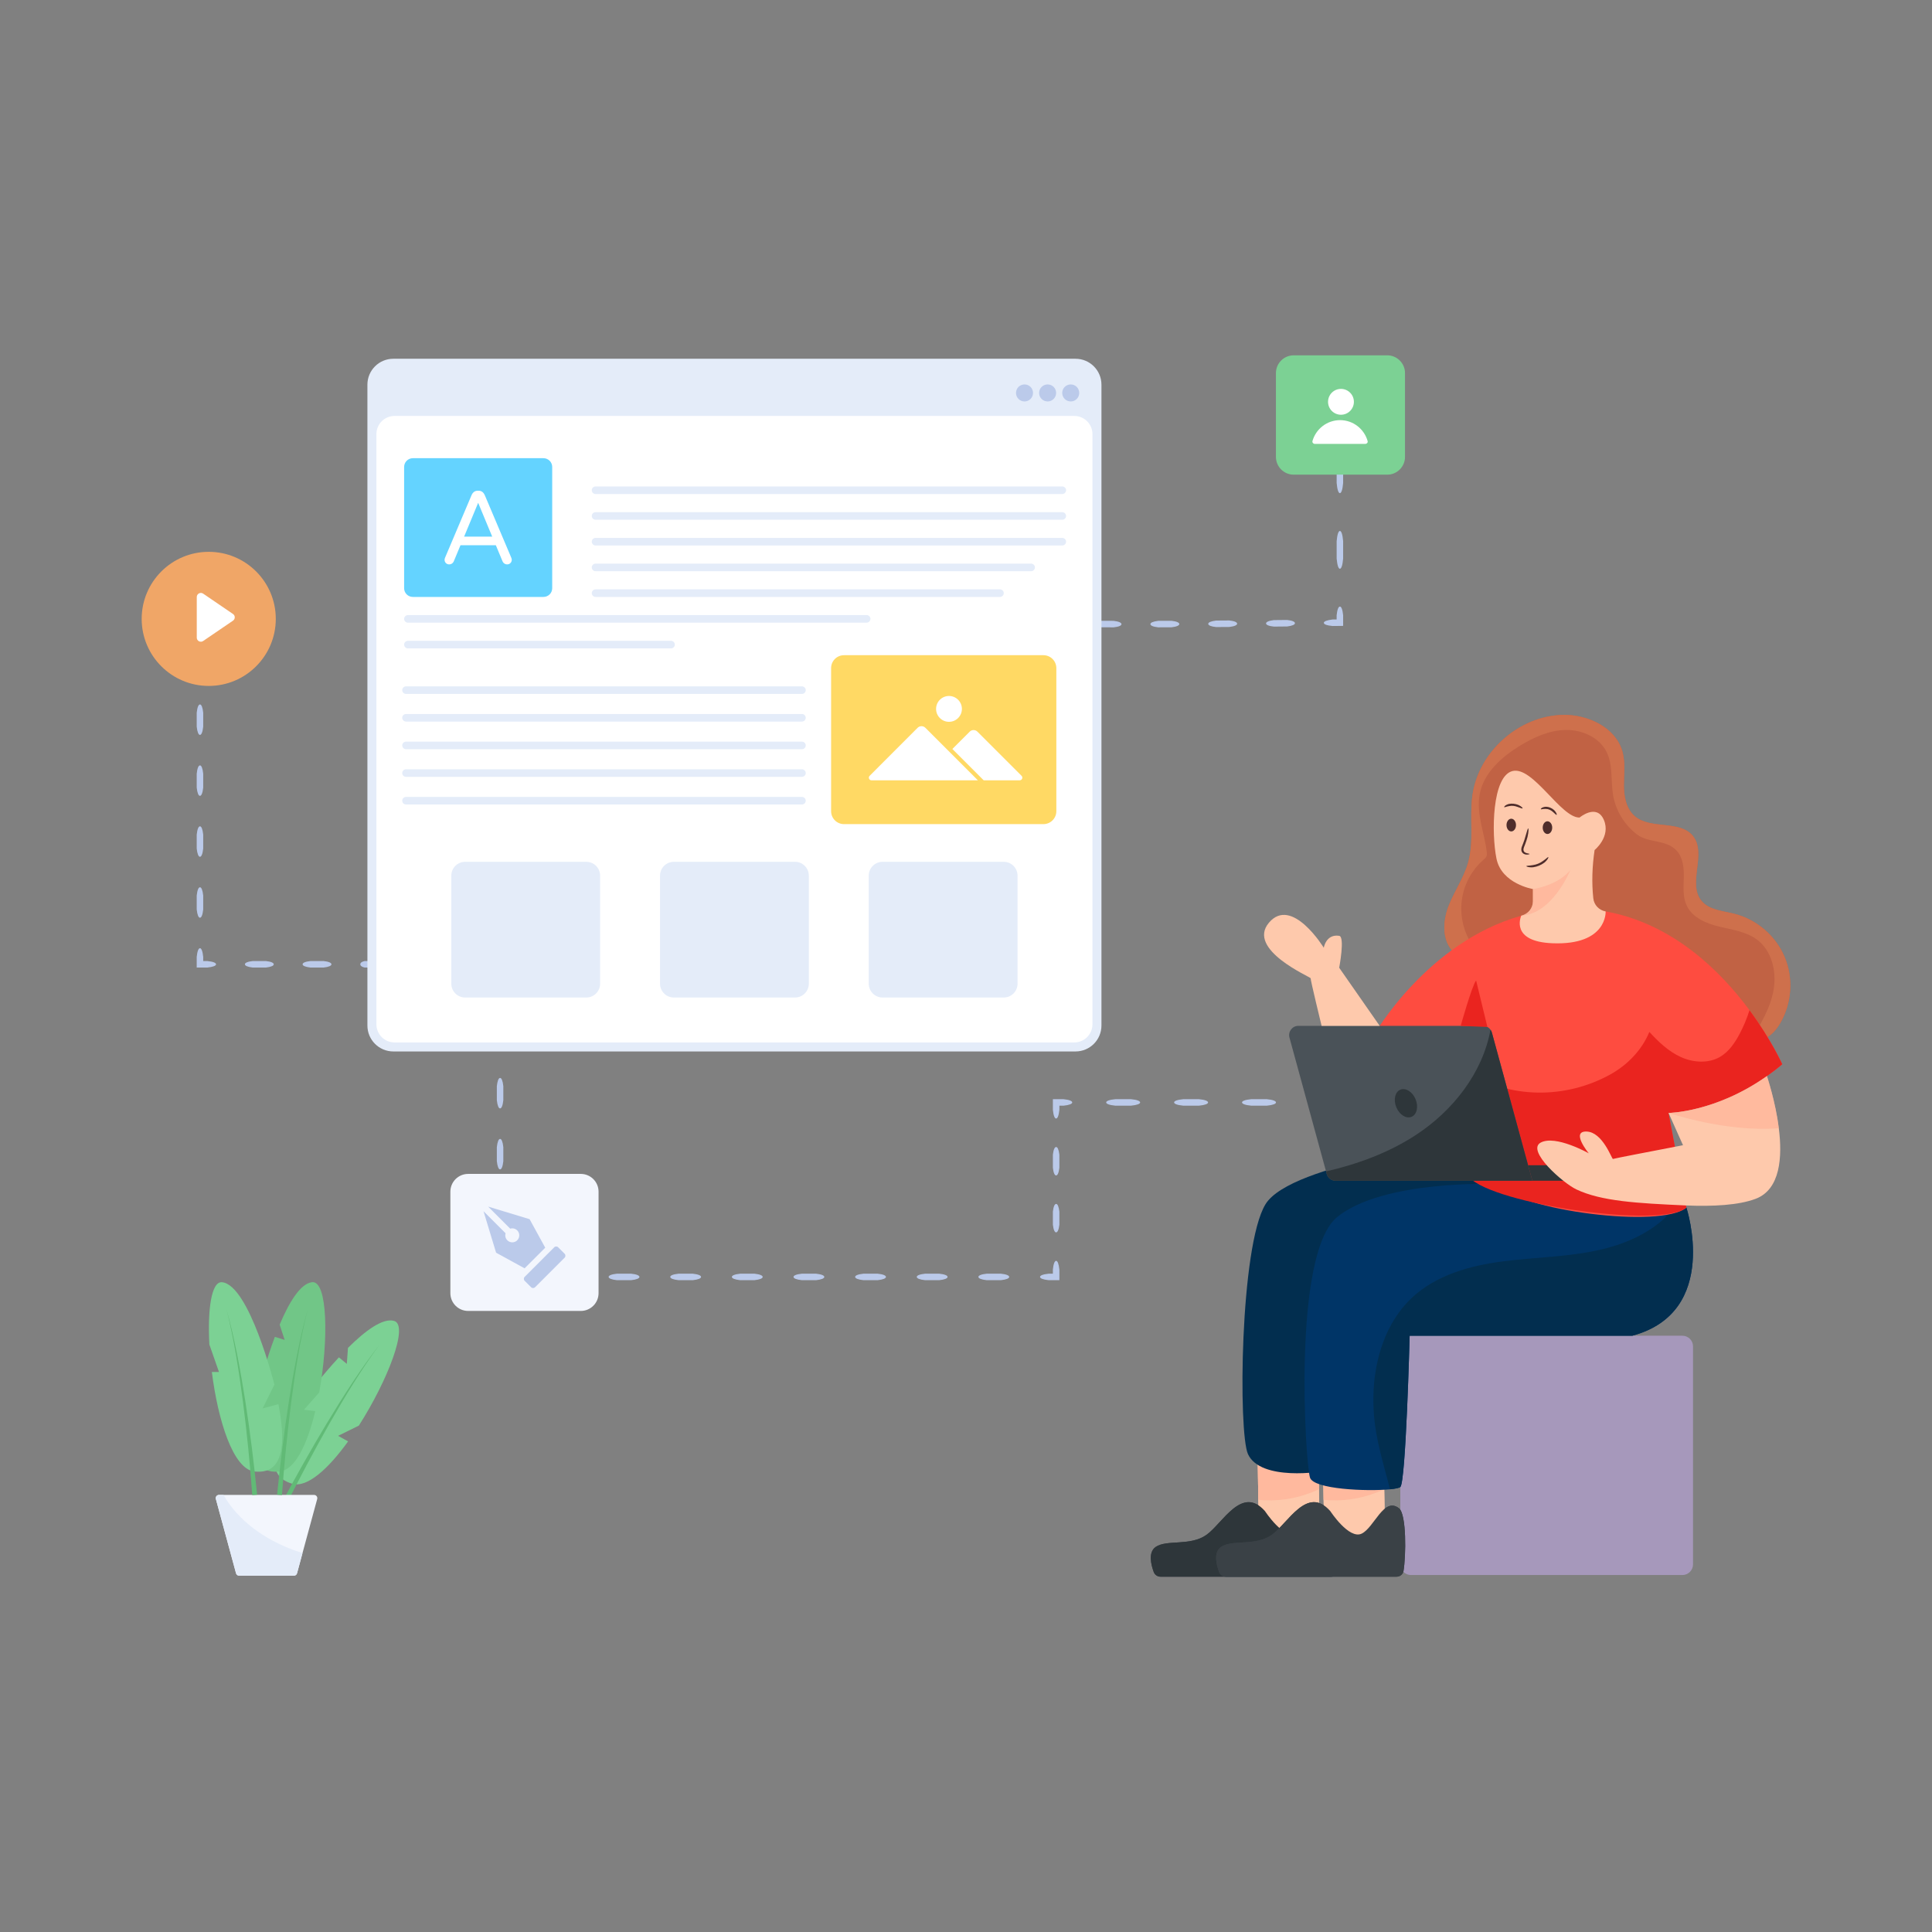 <svg xmlns="http://www.w3.org/2000/svg" id="Layer_1" x="0" y="0" enable-background="new 0 0 300 300" version="1.1" viewBox="0 0 300 300"><rect x="0" y="0" width="300" height="300" fill="#808080" stroke="none"/><g id="Website_Blog"><path fill="#bbcaea" d="M55.948 149.73c0-.215.224-.41.676-.499h1.149c.452.089.675.284.675.504 0 .221-.224.41-.675.505h-1.149C56.171 150.145 55.948 149.956 55.948 149.73zM46.988 149.73c0-.215.401-.41 1.211-.499h2.059c.809.089 1.21.284 1.21.504 0 .221-.401.41-1.21.505h-2.059C47.389 150.145 46.988 149.956 46.988 149.73zM38.028 149.73c0-.215.401-.41 1.211-.499h2.059c.809.089 1.21.284 1.21.504 0 .221-.401.41-1.21.505h-2.059C38.429 150.145 38.028 149.956 38.028 149.73zM31.054 147.235c.215 0 .41.447.499 1.352v.644h.645c.903.089 1.351.284 1.351.504 0 .221-.447.41-1.351.505h-1.654v-1.653C30.638 147.682 30.828 147.235 31.054 147.235zM31.054 137.773c.215 0 .41.423.499 1.279v2.175c-.089.855-.284 1.278-.504 1.278s-.41-.423-.504-1.278v-2.175C30.638 138.196 30.828 137.773 31.054 137.773zM31.054 128.31c.215 0 .41.423.499 1.279v2.175c-.089.855-.284 1.278-.504 1.278s-.41-.423-.504-1.278v-2.175C30.638 128.734 30.828 128.31 31.054 128.31zM31.054 118.848c.215 0 .41.423.499 1.279v2.175c-.089.855-.284 1.278-.504 1.278s-.41-.423-.504-1.278v-2.175C30.638 119.271 30.828 118.848 31.054 118.848zM31.054 109.385c.215 0 .41.423.499 1.279v2.175c-.089.855-.284 1.278-.504 1.278s-.41-.423-.504-1.278v-2.175C30.638 109.809 30.828 109.385 31.054 109.385zM31.054 99.923c.215 0 .41.423.499 1.279v2.175c-.089.855-.284 1.278-.504 1.278s-.41-.423-.504-1.278v-2.175C30.638 100.346 30.828 99.923 31.054 99.923zM31.054 92.692c.215 0 .41.223.499.676v1.149c-.089.452-.284.675-.504.675s-.41-.224-.504-.675v-1.149C30.638 92.915 30.828 92.692 31.054 92.692z"></path><g><path fill="#bbcaea" d="M203.408 171.18c0-.215.224-.41.676-.499h1.149c.452.089.675.284.675.504s-.224.41-.675.504h-1.149C203.631 171.596 203.408 171.406 203.408 171.18zM192.861 171.18c0-.215.472-.41 1.425-.499h2.424c.953.089 1.424.284 1.424.504s-.472.41-1.424.504h-2.424C193.333 171.596 192.861 171.406 192.861 171.18zM182.315 171.18c0-.215.472-.41 1.425-.499h2.424c.953.089 1.424.284 1.424.504s-.472.41-1.424.504h-2.424C182.786 171.596 182.315 171.406 182.315 171.18zM171.768 171.18c0-.215.472-.41 1.425-.499h2.424c.953.089 1.424.284 1.424.504s-.472.41-1.424.504h-2.424C172.24 171.596 171.768 171.406 171.768 171.18zM163.99 173.686c-.215 0-.41-.447-.499-1.351v-1.653h1.654c.903.089 1.351.284 1.351.504s-.447.41-1.351.504h-.645v.644C164.405 173.238 164.216 173.686 163.99 173.686zM163.99 182.524c-.215 0-.41-.395-.499-1.194v-2.031c.089-.798.284-1.194.504-1.194s.41.395.504 1.194v2.031C164.405 182.129 164.216 182.524 163.99 182.524zM163.99 191.363c-.215 0-.41-.395-.499-1.195v-2.031c.089-.798.284-1.194.504-1.194s.41.395.504 1.194v2.031C164.405 190.968 164.216 191.363 163.99 191.363zM161.495 198.277c0-.215.447-.41 1.351-.499h.644v-.645c.089-.903.284-1.351.504-1.351s.41.447.504 1.351v1.654h-1.653C161.942 198.692 161.495 198.503 161.495 198.277zM151.925 198.277c0-.215.428-.41 1.293-.499h2.199c.865.089 1.292.284 1.292.504 0 .221-.428.41-1.292.505h-2.199C152.353 198.692 151.925 198.503 151.925 198.277zM142.355 198.277c0-.215.428-.41 1.293-.499h2.199c.865.089 1.292.284 1.292.504 0 .221-.428.41-1.292.505h-2.199C142.783 198.692 142.355 198.503 142.355 198.277zM132.786 198.277c0-.215.428-.41 1.293-.499h2.199c.865.089 1.292.284 1.292.504 0 .221-.428.41-1.292.505h-2.199C133.214 198.692 132.786 198.503 132.786 198.277zM123.216 198.277c0-.215.428-.41 1.293-.499h2.199c.865.089 1.292.284 1.292.504 0 .221-.428.41-1.292.505h-2.199C123.644 198.692 123.216 198.503 123.216 198.277zM113.646 198.277c0-.215.428-.41 1.293-.499h2.199c.864.089 1.292.284 1.292.504 0 .221-.428.41-1.292.505h-2.199C114.074 198.692 113.646 198.503 113.646 198.277zM104.076 198.277c0-.215.428-.41 1.293-.499h2.199c.865.089 1.292.284 1.292.504 0 .221-.428.41-1.292.505h-2.199C104.504 198.692 104.076 198.503 104.076 198.277zM94.507 198.277c0-.215.428-.41 1.293-.499h2.199c.865.089 1.292.284 1.292.504 0 .221-.428.41-1.292.505h-2.199C94.934 198.692 94.507 198.503 94.507 198.277zM84.937 198.277c0-.215.428-.41 1.293-.499h2.199c.865.089 1.292.284 1.292.504 0 .221-.428.41-1.292.505H86.23C85.365 198.692 84.937 198.503 84.937 198.277zM77.657 195.782c.215 0 .41.447.499 1.352v.644H78.801c.903.089 1.351.284 1.351.504 0 .221-.447.41-1.351.505h-1.654v-1.653C77.242 196.23 77.431 195.782 77.657 195.782zM77.657 186.315c.215 0 .41.423.499 1.28v2.176c-.089.855-.284 1.279-.504 1.279s-.41-.423-.504-1.279v-2.176C77.242 186.738 77.431 186.315 77.657 186.315zM77.657 176.848c.215 0 .41.423.499 1.279v2.176c-.089.855-.284 1.279-.504 1.279s-.41-.423-.504-1.279v-2.176C77.242 177.271 77.431 176.848 77.657 176.848zM77.657 167.38c.215 0 .41.423.499 1.28v2.176c-.089.855-.284 1.279-.504 1.279s-.41-.424-.504-1.279v-2.176C77.242 167.804 77.431 167.38 77.657 167.38zM77.657 157.913c.215 0 .41.423.499 1.28v2.176c-.089.855-.284 1.279-.504 1.279s-.41-.423-.504-1.279v-2.176C77.242 158.336 77.431 157.913 77.657 157.913zM77.657 150.679c.215 0 .41.224.499.676v1.149c-.089.452-.284.675-.504.675s-.41-.224-.504-.675v-1.149C77.242 150.903 77.431 150.679 77.657 150.679z"></path></g><g><path fill="#bbcaea" d="M165.167 96.832c-.005.215-.236.397-.707.46l-1.178-.067c-.452-.116-.645-.321-.608-.538.038-.217.29-.392.739-.462l1.113.061C164.957 96.404 165.172 96.606 165.167 96.832zM174.144 96.92c-0.0.215-.402.408-1.215.494l-2.065-.009c-.811-.093-1.212-.289-1.21-.51.002-.221.405-.408 1.216-.499l2.062.009C173.743 96.503 174.145 96.694 174.144 96.92zM183.123 96.903c.001.215-.4.411-1.212.503l-2.063.007c-.811-.086-1.214-.28-1.214-.5-.001-.221.4-.411 1.211-.509l2.063-.007C182.72 96.489 183.122 96.677 183.123 96.903zM192.102 96.847c.002.215-.399.413-1.21.508l-2.063.014c-.811-.084-1.214-.275-1.216-.496-.002-.22.399-.413 1.209-.513l2.063-.015C191.698 96.435 192.1 96.621 192.102 96.847zM201.079 96.768c.002.215-.398.414-1.208.51l-2.063.02c-.812-.082-1.215-.272-1.217-.493-.002-.22.398-.414 1.207-.516l2.063-.02C200.674 96.356 201.077 96.542 201.079 96.768zM208.063 94.187c.215 0 .41.447.499 1.35v1.649l-1.644.019c-.904-.079-1.353-.268-1.355-.489-.002-.221.442-.415 1.343-.52l.647-.008v-.651C207.648 94.634 207.837 94.187 208.063 94.187zM208.063 82.446c.215 0 .41.525.499 1.587v2.698c-.089 1.061-.284 1.586-.504 1.586s-.41-.525-.504-1.586v-2.698C207.648 82.972 207.837 82.446 208.063 82.446zM208.063 70.706c.215 0 .41.525.499 1.587v2.698c-.089 1.061-.284 1.586-.504 1.586s-.41-.525-.504-1.586v-2.698C207.648 71.231 207.837 70.706 208.063 70.706zM208.063 62.336c.215 0 .41.224.499.676v1.149c-.089.452-.284.675-.504.675s-.41-.224-.504-.675v-1.149C207.648 62.559 207.837 62.336 208.063 62.336z"></path></g><g><path fill="#fec9ac" d="M204.853,237.359l-5.887,4.039l-3.423-1.506
 c0,0-0.086-2.824-0.154-7.017c-0.034-3.166-0.086-5.99-0.086-6.161
 c0-0.428,8.797,0.086,9.208,0.223c0.171,0.051,0.257,1.985,0.291,4.313
 C204.887,234.706,204.853,237.051,204.853,237.359z"></path><path fill="#ffab90" d="M204.801,231.249c-2.636,1.249-5.562,1.848-8.472,1.711
 c-0.308-0.017-0.633-0.034-0.941-0.086c-0.034-3.166-0.086-5.99-0.086-6.161
 c0-0.428,8.797,0.086,9.208,0.223
 C204.682,226.987,204.767,228.921,204.801,231.249z" opacity=".5"></path><path fill="#3a4146" d="M207.796,243.923c-0.079,0.532-0.543,0.905-1.086,0.905h-26.512
 c-0.464,0-0.871-0.283-1.041-0.713c-0.396-1.074-0.927-3.065,0.305-3.913
 c1.719-1.176,5.361-0.09,7.872-1.866
 c2.5-1.765,5.497-7.771,9.094-3.687c0,0,2.896,4.434,4.864,3.495
 c1.968-0.939,3.438-5.791,5.802-3.936
 C208.283,235.146,208.181,241.638,207.796,243.923z"></path><path fill="#fec9ac" d="M204.853,237.359l-5.887,4.039l-3.423-1.506
 c0,0-0.086-2.824-0.154-7.017c-0.034-3.166-0.086-5.99-0.086-6.161
 c0-0.428,8.797,0.086,9.208,0.223c0.171,0.051,0.257,1.985,0.291,4.313
 C204.887,234.706,204.853,237.051,204.853,237.359z"></path><path fill="#ffab90" d="M204.801,231.249c-2.636,1.249-5.562,1.848-8.472,1.711
 c-0.308-0.017-0.633-0.034-0.941-0.086c-0.034-3.166-0.086-5.99-0.086-6.161
 c0-0.428,8.797,0.086,9.208,0.223
 C204.682,226.987,204.767,228.921,204.801,231.249z" opacity=".5"></path><path fill="#2e363a" d="M207.796,243.923c-0.079,0.532-0.543,0.905-1.086,0.905h-26.512
 c-0.464,0-0.871-0.283-1.041-0.713c-0.396-1.074-0.927-3.065,0.305-3.913
 c1.719-1.176,5.361-0.09,7.872-1.866
 c2.5-1.765,5.497-7.771,9.094-3.687c0,0,2.896,4.434,4.864,3.495
 c1.968-0.939,3.438-5.791,5.802-3.936
 C208.283,235.146,208.181,241.638,207.796,243.923z"></path><path fill="#c16244" d="M276.453,158.839c-0.542,0.929-1.25,1.803-2.201,2.311
c-0.708,0.376-1.57,0.509-2.333,0.288c-0.265-0.066-0.509-0.188-0.741-0.343
c-0.863,1.537-2.543,1.902-4.291,1.637
c-1.736-0.254-3.284-1.283-4.545-2.51c-1.272-1.217-2.333-2.643-3.561-3.915
c-4.081-4.235-10.019-6.624-15.902-6.392
c-3.063,0.111-6.06,0.896-9.123,0.995
c-2.013,0.066-3.926-0.365-5.607-1.272c-0.885-0.464-1.714-1.073-2.455-1.813
c-1.791-1.747-1.681-4.711-0.796-7.055c0.896-2.344,2.4-4.434,3.074-6.845
c0.951-3.384,0.177-7.011,0.675-10.494
c0.962-6.724,7.232-12.275,14.022-12.419
c3.915-0.089,8.25,1.957,9.278,5.739c0.453,1.681,0.21,3.461,0.21,5.208
c0.011,1.736,0.365,3.638,1.692,4.777c2.477,2.134,7.055,0.531,9.068,3.119
c2.123,2.731-0.907,7.309,1.272,9.997c1.183,1.471,3.318,1.581,5.142,2.046
c3.439,0.863,6.414,3.417,7.785,6.69
C278.499,151.861,278.245,155.764,276.453,158.839z"></path><path fill="#ce704c" d="M276.453,158.839c-0.542,0.929-1.25,1.803-2.201,2.311
c-0.708,0.376-1.57,0.509-2.333,0.288c0-0.011-0.011-0.011-0.011-0.022
c1.526-2.422,3.03-4.954,3.505-7.774c0.475-2.831-0.299-6.038-2.588-7.741
c-1.67-1.239-3.826-1.526-5.839-2.013c-2.013-0.475-4.158-1.371-5.065-3.24
c-0.63-1.327-0.509-2.875-0.464-4.335c0.033-1.471-0.089-3.074-1.062-4.169
c-1.626-1.836-4.401-1.194-6.193-2.565c-1.935-1.471-3.306-3.683-3.716-6.082
c-0.387-2.234,0-4.656-0.995-6.69c-1.117-2.3-3.815-3.505-6.37-3.461
c-2.554,0.044-4.965,1.139-7.144,2.477c-2.842,1.747-5.585,4.191-6.204,7.476
c-0.575,3.019,0.719,5.972,1.084,8.935c0.099,0.818-0.077,0.874-0.664,1.416
c-0.498,0.442-0.94,0.94-1.327,1.482
c-0.796,1.073-1.371,2.3-1.681,3.594
c-0.553,2.278-0.276,4.755,0.774,6.867c0.431,0.863,1.006,1.747,0.874,2.698
c-0.066,0.509-0.332,0.962-0.686,1.349c-0.885-0.464-1.714-1.073-2.455-1.813
c-1.791-1.747-1.681-4.711-0.796-7.055c0.896-2.344,2.4-4.434,3.074-6.845
c0.951-3.384,0.177-7.011,0.675-10.494
c0.962-6.724,7.232-12.275,14.022-12.419
c3.915-0.089,8.25,1.957,9.278,5.739c0.453,1.681,0.21,3.461,0.21,5.208
c0.011,1.736,0.365,3.638,1.692,4.777c2.477,2.134,7.055,0.531,9.068,3.119
c2.123,2.731-0.907,7.309,1.272,9.997c1.183,1.471,3.318,1.581,5.142,2.046
c3.439,0.863,6.414,3.417,7.785,6.69
C278.499,151.861,278.245,155.764,276.453,158.839z"></path><path fill="#022e4f" d="M227.806,177.37c0,0-27.343,3.148-31.301,9.624
s-4.249,35.539-2.711,38.822c1.974,4.214,11.53,2.763,12.16,2.493
c0.63-0.27,12.361-34.479,12.361-34.479l9.491-4.867
c0,0,12.232-12.043,11.963-12.223C239.498,176.56,227.806,177.37,227.806,177.37z
"></path><g><path fill="#a698bb" d="M262.892,209.058v33.866c0,0.907-0.741,1.648-1.659,1.648h-42.133
c-0.918,0-1.659-0.741-1.659-1.648V209.058c0-0.907,0.741-1.648,1.659-1.648
h42.133C262.151,207.41,262.892,208.152,262.892,209.058z"></path></g><g><path fill="#fec9ac" d="M214.995,237.359l-5.887,4.039l-3.423-1.506
 c0,0-0.086-2.824-0.154-7.017c-0.034-3.166-0.086-5.99-0.086-6.161
 c0-0.428,8.797,0.086,9.208,0.223c0.171,0.051,0.257,1.985,0.291,4.313
 C215.029,234.706,214.995,237.051,214.995,237.359z"></path><path fill="#ffab90" d="M214.943,231.249c-2.636,1.249-5.562,1.848-8.472,1.711
 c-0.308-0.017-0.633-0.034-0.941-0.086c-0.034-3.166-0.086-5.99-0.086-6.161
 c0-0.428,8.797,0.086,9.208,0.223
 C214.824,226.987,214.909,228.921,214.943,231.249z" opacity=".5"></path><path fill="#3a4146" d="M217.938,243.923c-0.079,0.532-0.543,0.905-1.086,0.905H190.34
 c-0.464,0-0.871-0.283-1.041-0.713c-0.396-1.074-0.927-3.065,0.305-3.913
 c1.719-1.176,5.361-0.09,7.872-1.866
 c2.5-1.765,5.497-7.771,9.094-3.687c0,0,2.896,4.434,4.864,3.495
 c1.968-0.939,3.438-5.791,5.802-3.936
 C218.424,235.146,218.323,241.638,217.938,243.923z"></path><path fill="#fec9ac" d="M214.995,237.359l-5.887,4.039l-3.423-1.506
 c0,0-0.086-2.824-0.154-7.017c-0.034-3.166-0.086-5.99-0.086-6.161
 c0-0.428,8.797,0.086,9.208,0.223c0.171,0.051,0.257,1.985,0.291,4.313
 C215.029,234.706,214.995,237.051,214.995,237.359z"></path><path fill="#ffab90" d="M214.943,231.249c-2.636,1.249-5.562,1.848-8.472,1.711
 c-0.308-0.017-0.633-0.034-0.941-0.086c-0.034-3.166-0.086-5.99-0.086-6.161
 c0-0.428,8.797,0.086,9.208,0.223
 C214.824,226.987,214.909,228.921,214.943,231.249z" opacity=".5"></path><path fill="#3a4146" d="M217.938,243.923c-0.079,0.532-0.543,0.905-1.086,0.905H190.34
 c-0.464,0-0.871-0.283-1.041-0.713c-0.396-1.074-0.927-3.065,0.305-3.913
 c1.719-1.176,5.361-0.09,7.872-1.866
 c2.5-1.765,5.497-7.771,9.094-3.687c0,0,2.896,4.434,4.864,3.495
 c1.968-0.939,3.438-5.791,5.802-3.936
 C218.424,235.146,218.323,241.638,217.938,243.923z"></path><path fill="#003567" d="M253.459,207.41h-34.569c0,0-0.586,22.697-1.449,23.493
c-0.166,0.144-0.752,0.265-1.603,0.354c-3.583,0.354-11.833,0-12.419-1.803
c-0.73-2.245-2.787-34.806,4.235-40.49
c7.177-5.806,24.627-5.109,24.627-5.109l27.668,3.428l1.913,0.232
C261.863,187.516,267.215,203.728,253.459,207.41z"></path><path fill="#022e4f" d="M253.459,207.41h-34.569c0,0-0.586,22.697-1.449,23.493
c-0.166,0.144-0.752,0.265-1.603,0.354
c-1.349-5.308-2.676-9.029-2.577-14.503
c0.111-5.629,1.913-11.468,6.038-15.294
c3.749-3.472,8.935-4.921,13.989-5.585
c5.065-0.663,10.218-0.675,15.183-1.814c3.561-0.818,7.099-2.289,9.842-4.744
c0.586-0.531,1.095-1.305,1.637-2.035l1.913,0.232
C261.863,187.516,267.215,203.728,253.459,207.41z"></path><path fill="#fe4c40" d="M259.087,172.82l2.776,14.697
c-3.926,3.306-25.899,0.465-29.581-3.66l-8.128-9.93l-10.815-13.204
c0,0,8.172-14.387,22.88-18.534c2.831-0.807,5.894-1.227,9.19-1.095
c1.349,0.055,2.654,0.199,3.915,0.431
c10.439,1.88,17.87,9.289,22.338,15.338
c3.395,4.589,5.087,8.393,5.087,8.393
C267.879,172.742,259.087,172.82,259.087,172.82z"></path><path fill="#ea241f" d="M274.37,167.091c-7.995,5.662-15.283,5.728-15.283,5.728
l0.995,5.253l1.714,9.112l0.066,0.332
c-3.926,3.306-30.006-0.557-33.688-4.682l-4.021-8.909
c0.94-2.577,2.167-5.087,3.494-7.442c3.351,2.002,7.221,3.107,11.125,3.174
c3.893,0.066,7.807-0.907,11.224-2.787
c2.698-1.482,4.943-3.793,6.115-6.635c1.416,1.548,2.975,3.03,4.888,3.904
c1.913,0.863,4.246,1.028,6.06-0.011c1.404-0.807,2.344-2.212,3.096-3.638
c0.608-1.161,1.117-2.377,1.504-3.627c3.395,4.589,5.087,8.393,5.087,8.393
C275.952,165.93,275.155,166.539,274.37,167.091z"></path><path fill="#4a5258" d="M237.944,183.347h-30.554c-0.652,0-1.216-0.431-1.382-1.062
l-0.099-0.387l-5.684-20.79c-0.243-0.918,0.442-1.814,1.382-1.814h28.674
c0.475,0,0.907,0.232,1.161,0.597c0.1,0.133,0.177,0.288,0.221,0.465
l5.618,20.58L237.944,183.347z"></path><path fill="#2e363a" d="M237.944,183.347h-30.554c-0.652,0-1.216-0.431-1.382-1.062
l-0.099-0.387c4.954-1.15,9.765-2.908,14-5.695
c5.728-3.76,10.318-9.621,11.534-16.311
c0.1,0.133,0.177,0.288,0.221,0.465l5.618,20.58L237.944,183.347z"></path><ellipse cx="218.315" cy="171.312" fill="#2e363a" rx="1.62" ry="2.28" transform="rotate(-22.331 218.315 171.313)"></ellipse><path fill="#ea241f" d="M226.815,159.295c0,0,1.751-6.259,2.396-7.042l1.751,7.215
L226.815,159.295z"></path><path fill="#fec9ac" d="M249.323,141.525c0,0,0.299,5.275-8.25,4.943
c-6.58-0.254-4.921-4.114-4.855-4.28c0.044-0.011,0.077-0.022,0.122-0.033
c0.995-0.276,1.692-1.172,1.692-2.201v-1.902c0,0-4.866-0.796-5.662-4.733
c-0.796-3.926-0.697-12.795,2.488-13.591
c3.196-0.796,7.498,7.276,10.417,7.221c0,0,2.654-2.234,3.771,0.365
c1.117,2.61-1.438,4.678-1.438,4.678c-0.376,2.543-0.464,5.054-0.199,7.509
c0.111,1.017,0.885,1.836,1.902,2.024H249.323z"></path><path fill="#ffab90" d="M243.838,135.111c-0.166,0.398-2.853,6.779-7.619,7.077
c0.044-0.011,0.077-0.022,0.122-0.033c0.995-0.276,1.692-1.172,1.692-2.201
v-1.902C238.032,138.052,241.792,137.566,243.838,135.111z" opacity=".5"></path><path fill="#4f2d2b" d="M237.016 134.496c.012-.083.36-.043 1.016-.162.559-.081 1.099-.303 1.553-.638.55-.377.769-.649.838-.598.051.031-.07.398-.639.869-.499.368-1.089.61-1.703.699C237.345 134.731 237.001 134.555 237.016 134.496zM237.502 132.608c0.0.033-.104.08-.337.096-.116.004-.271.001-.452-.072-.171-.067-.397-.23-.466-.516-.083-.486.164-.836.274-1.174.133-.345.247-.697.344-1.054.252-.835.355-1.262.434-1.25.067.009.091.461-.11 1.339-.1.367-.218.73-.355 1.086-.132.357-.322.702-.26.979.062.322.418.424.606.462C237.387 132.545 237.502 132.568 237.502 132.608z"></path><g><ellipse cx="240.289" cy="128.515" fill="#4f2d2b" rx=".738" ry=".986"></ellipse></g><g><ellipse cx="234.667" cy="128.116" fill="#4f2d2b" rx=".738" ry=".986"></ellipse></g><g><path fill="#4f2d2b" d="M236.425,125.521c-0.043,0.067-0.291-0.06-0.787-0.226
 c-0.412-0.159-0.859-0.217-1.282-0.128
 c-0.502,0.08-0.732,0.232-0.782,0.164
 c-0.044-0.042,0.131-0.329,0.714-0.493c0.495-0.104,1.012-0.033,1.469,0.144
 C236.286,125.228,236.463,125.467,236.425,125.521z"></path></g><g><path fill="#4f2d2b" d="M241.71,126.533c-0.069,0.042-0.226-0.174-0.603-0.483
 c-0.306-0.276-0.697-0.446-1.099-0.44
 c-0.473-0.019-0.706,0.111-0.749,0.037c-0.042-0.042,0.154-0.323,0.746-0.373
 c0.494-0.008,0.973,0.205,1.325,0.525
 C241.725,126.21,241.767,126.504,241.71,126.533z"></path></g><g><path fill="#fec9ac" d="M214.238,159.295l-6.289-9.025c0,0,0.924-4.814,0-4.957
c-2.041-0.317-2.393,1.852-2.393,1.852s-4.956-8.092-8.513-3.893
c-3.558,4.199,6.532,8.457,6.474,8.632c-0.058,0.175,1.702,7.392,1.702,7.392
H214.238z"></path></g></g><g><path fill="#2e363a" d="M256.135,182.142c0,0.663-0.542,1.205-1.205,1.205h-16.986
l-0.663-2.411h17.649C255.593,180.937,256.135,181.478,256.135,182.142z"></path></g><g><path fill="#fec9ac" d="M272.638,186.142c-2.632,1.006-6.657,1.217-10.837,1.04
c-7.619-0.343-13.137-0.652-17.019-2.488c-2.068-0.973-7.84-6.038-5.54-7.276
c2.311-1.239,7.464,1.67,7.464,1.67s-2.864-3.461-0.343-3.384
c2.499,0.077,3.904,4.257,4.092,4.257c0.133-0.066,6.801-1.349,9.632-1.891
c0.763-0.155,1.25-0.243,1.25-0.243l-2.245-5.009
c0,0,7.288-0.066,15.283-5.728c0,0.1,1.316,3.882,1.836,8.095
C276.785,179.673,276.453,184.682,272.638,186.142z"></path></g><g opacity=".5"><path fill="#ffab90" d="M276.21,175.183c-8.172,0.685-17.118-2.367-17.118-2.367
s7.288-0.066,15.283-5.728C274.374,167.188,275.69,170.97,276.21,175.183z"></path></g></g><g><path fill="#e4ecf9" d="M167.007,55.707H61.076c-2.223,0-4.025,1.802-4.025,4.025v99.512
c0,2.223,1.802,4.025,4.025,4.025h105.932c2.223,0,4.025-1.802,4.025-4.025
V59.732C171.032,57.509,169.23,55.707,167.007,55.707z"></path><path fill="#fff" d="M166.812,64.587H61.271c-1.559,0-2.823,1.264-2.823,2.823v91.638
c0,1.559,1.264,2.823,2.823,2.823h105.542c1.559,0,2.823-1.264,2.823-2.823
V67.41C169.635,65.851,168.371,64.587,166.812,64.587z"></path><path fill="#bbcaea" d="M167.583 61.01c0 .737-.588 1.326-1.316 1.326-.737 0-1.326-.588-1.326-1.326 0-.728.588-1.316 1.326-1.316C166.995 59.694 167.583 60.282 167.583 61.01zM163.995 61.01c0 .737-.588 1.326-1.316 1.326-.737 0-1.326-.588-1.326-1.326 0-.728.588-1.316 1.326-1.316C163.407 59.694 163.995 60.282 163.995 61.01zM160.407 61.01c0 .737-.588 1.326-1.316 1.326-.737 0-1.326-.588-1.326-1.326 0-.728.588-1.316 1.326-1.316C159.819 59.694 160.407 60.282 160.407 61.01z"></path><g><path fill="#64d3ff" d="M85.747,72.51v18.827c0,0.753-0.608,1.355-1.362,1.355H64.114
c-0.753,0-1.362-0.601-1.362-1.355V72.51c0-0.753,0.608-1.362,1.362-1.362
h20.271C85.138,71.149,85.747,71.757,85.747,72.51z"></path><path fill="#fff" d="M69.234,87.428c-0.135-0.14-0.202-0.312-0.202-0.517
 c0-0.086,0.027-0.194,0.081-0.323l4.119-9.723
 c0.086-0.194,0.207-0.353,0.363-0.477c0.156-0.123,0.347-0.186,0.574-0.186
 h0.161c0.226,0,0.417,0.062,0.574,0.186
 c0.156,0.124,0.277,0.283,0.363,0.477l4.119,9.723
 c0.054,0.129,0.081,0.237,0.081,0.323c0,0.205-0.067,0.377-0.202,0.517
 c-0.135,0.14-0.31,0.21-0.525,0.21c-0.151,0-0.288-0.04-0.412-0.121
 c-0.124-0.081-0.218-0.191-0.283-0.331l-1.05-2.52h-5.492l-1.05,2.52
 c-0.065,0.14-0.159,0.25-0.282,0.331
 c-0.124,0.081-0.261,0.121-0.412,0.121
 C69.544,87.638,69.368,87.568,69.234,87.428z M72.069,83.326h4.361l-2.181-5.249
 L72.069,83.326z"></path><path fill="#e4ecf9" d="M165.54 76.12c0 .327-.265.592-.592.592H92.481c-.327 0-.592-.265-.592-.592 0-.319.265-.584.592-.584h72.467C165.275 75.537 165.54 75.801 165.54 76.12zM165.54 80.115c0 .327-.265.592-.592.592H92.481c-.327 0-.592-.265-.592-.592 0-.319.265-.584.592-.584h72.467C165.275 79.531 165.54 79.796 165.54 80.115zM165.54 84.11c0 .327-.265.592-.592.592H92.481c-.327 0-.592-.265-.592-.592 0-.319.265-.584.592-.584h72.467C165.275 83.526 165.54 83.791 165.54 84.11zM160.703 88.105c0 .327-.265.592-.592.592H92.481c-.327 0-.592-.265-.592-.592 0-.319.265-.584.592-.584h67.63C160.438 87.521 160.703 87.786 160.703 88.105zM155.866 92.1c0 .327-.265.592-.592.592H92.481c-.327 0-.592-.265-.592-.592 0-.319.265-.584.592-.584h62.793C155.601 91.516 155.866 91.781 155.866 92.1zM135.162 96.095c0 .327-.265.592-.592.592H63.344c-.327 0-.592-.265-.592-.592 0-.319.265-.584.592-.584h71.227C134.898 95.511 135.162 95.776 135.162 96.095zM104.785 100.09c0 .327-.265.592-.592.592H63.344c-.327 0-.592-.265-.592-.592 0-.319.265-.584.592-.584h40.85C104.521 99.506 104.785 99.771 104.785 100.09z"></path></g><g><path fill="#ffd964" d="M164.027,103.744v22.221c0,1.105-0.899,2.005-2.005,2.005
 h-30.963c-1.11,0-2.005-0.899-2.005-2.005v-22.221
 c0-1.11,0.895-2.005,2.005-2.005h30.963
 C163.128,101.74,164.027,102.635,164.027,103.744z"></path><path fill="#fff" d="M158.341 121.165h-5.594l-4.863-4.863 2.69-2.69c.332-.332.866-.332 1.198 0l6.859 6.859C158.887 120.728 158.702 121.165 158.341 121.165zM151.847 121.167h-16.523c-.363 0-.545-.439-.289-.696l7.455-7.463c.333-.33.867-.33 1.2 0L151.847 121.167zM149.364 110.079c0 1.105-.899 2.005-2.005 2.005-1.108 0-2.005-.899-2.005-2.005 0-1.108.896-2.008 2.005-2.008C148.464 108.071 149.364 108.97 149.364 110.079z"></path><path fill="#e4ecf9" d="M125.115 107.161c0 .327-.265.592-.592.592H63.048c-.327 0-.592-.265-.592-.592 0-.319.265-.584.592-.584h61.475C124.85 106.577 125.115 106.842 125.115 107.161zM125.115 111.453c0 .327-.265.592-.592.592H63.048c-.327 0-.592-.265-.592-.592 0-.319.265-.584.592-.584h61.475C124.85 110.869 125.115 111.134 125.115 111.453z"></path><g><path fill="#e4ecf9" d="M125.115,115.745c0,0.327-0.265,0.592-0.592,0.592H63.048
c-0.327,0-0.592-0.265-0.592-0.592c0-0.319,0.265-0.584,0.592-0.584h61.475
C124.85,115.162,125.115,115.426,125.115,115.745z"></path></g><g><path fill="#e4ecf9" d="M125.115,120.037c0,0.327-0.265,0.592-0.592,0.592H63.048
c-0.327,0-0.592-0.265-0.592-0.592c0-0.319,0.265-0.584,0.592-0.584h61.475
C124.85,119.454,125.115,119.718,125.115,120.037z"></path></g><g><path fill="#e4ecf9" d="M125.115,124.33c0,0.327-0.265,0.592-0.592,0.592H63.048
c-0.327,0-0.592-0.265-0.592-0.592c0-0.319,0.265-0.584,0.592-0.584h61.475
C124.85,123.746,125.115,124.01,125.115,124.33z"></path></g></g><g><path fill="#e4ecf9" d="M91.033 154.895H72.23c-1.189 0-2.153-.964-2.153-2.153v-16.768c0-1.189.964-2.153 2.153-2.153h18.803c1.189 0 2.153.964 2.153 2.153v16.768C93.186 153.931 92.222 154.895 91.033 154.895zM123.443 154.895h-18.803c-1.189 0-2.153-.964-2.153-2.153v-16.768c0-1.189.964-2.153 2.153-2.153h18.803c1.189 0 2.153.964 2.153 2.153v16.768C125.596 153.931 124.632 154.895 123.443 154.895zM155.853 154.895h-18.803c-1.189 0-2.153-.964-2.153-2.153v-16.768c0-1.189.964-2.153 2.153-2.153h18.803c1.189 0 2.153.964 2.153 2.153v16.768C158.006 153.931 157.042 154.895 155.853 154.895z"></path></g></g><g><path fill="#7cd194" d="M215.406,73.707H200.889c-1.526,0-2.763-1.237-2.763-2.763v-13.008
c0-1.526,1.237-2.763,2.763-2.763h14.517c1.526,0,2.763,1.237,2.763,2.763
v13.008C218.169,72.47,216.932,73.707,215.406,73.707z"></path><circle cx="208.225" cy="62.394" r="2.007" fill="#fff"></circle><path fill="#fff" d="M204.149,68.924h7.865c0.228,0,0.42-0.216,0.348-0.444
c-0.528-1.861-2.233-3.242-4.275-3.242s-3.758,1.381-4.287,3.242
C203.741,68.708,203.921,68.924,204.149,68.924z"></path></g><g><path fill="#f3f6fd" d="M90.182,203.563H72.696c-1.526,0-2.763-1.237-2.763-2.763v-15.754
c0-1.526,1.237-2.763,2.763-2.763h17.486c1.526,0,2.763,1.237,2.763,2.763
v15.754C92.945,202.326,91.708,203.563,90.182,203.563z"></path></g><g><path fill="#bbcaea" d="M86.674 193.682l.996.996c.171.171.171.448-0.0.619l-4.582 4.582c-.173.173-.451.173-.621.002l-.996-.996c-.171-.171-.171-.449.002-.621l4.582-4.582C86.225 193.511 86.503 193.511 86.674 193.682zM82.236 189.314l2.428 4.427-3.204 3.204-4.427-2.428-1.953-6.438.002-.002 3.425 3.425c-.115.372-.026.794.269 1.09.424.424 1.11.426 1.537 0.0.422-.422.424-1.112 0-1.537-.296-.296-.718-.384-1.09-.269l-3.425-3.425L82.236 189.314z"></path></g><g><circle cx="32.412" cy="96.099" r="10.412" fill="#f0a667"></circle></g><g><path fill="#fff" d="M36.173,96.381l-4.631,3.155c-0.42,0.284-0.988-0.013-0.988-0.521
v-6.31c0-0.508,0.569-0.812,0.988-0.528l4.637,3.162
C36.546,95.589,36.546,96.13,36.173,96.381z"></path></g><g><path fill="#7cd194" d="M55.722,221.369l-3.22,1.585l1.55,0.865
c-3.037,4.219-6.347,7.269-8.684,6.572
c-2.046-0.611-5.127-2.441,0.549-11.075l1.24-0.449l0.492-2.128
c0,0,2.224-3.006,4.976-5.97l1.227,1.015l0.181-2.484
c2.594-2.582,5.394-4.71,7.172-4.187
C63.516,205.799,60.193,214.375,55.722,221.369z"></path><path fill="#71c687" d="M49.57,216.218l-2.377,2.689l1.762,0.211
c-1.208,5.056-3.112,9.135-5.539,9.376
c-2.125,0.211-5.67-0.312-3.696-10.454l0.977-0.886l-0.353-2.155
c0,0,0.917-3.626,2.337-7.412l1.521,0.473l-0.776-2.367
c1.42-3.374,3.203-6.405,5.046-6.597
C50.869,198.855,51.05,208.051,49.57,216.218z"></path><path fill="#61ba76" d="M43.642,233.58c2.282-4.303,4.675-8.536,7.184-12.703
c2.521-4.156,5.146-8.262,8.126-12.104
c-2.879,3.917-5.391,8.081-7.8,12.295
c-2.396,4.222-4.677,8.513-6.836,12.853L43.642,233.58z"></path><path fill="#f3f6fd" d="M49.258,232.755l-2.286,8.409l-0.846,3.132
c-0.06,0.222-0.252,0.373-0.483,0.373h-8.52
c-0.222,0-0.413-0.151-0.473-0.373l-3.132-11.542
c-0.081-0.312,0.151-0.625,0.483-0.625h14.775
C49.096,232.131,49.338,232.443,49.258,232.755z"></path><path fill="#e4ecf9" d="M46.971,241.165l-0.846,3.132
c-0.06,0.222-0.252,0.373-0.483,0.373h-8.52
c-0.222,0-0.413-0.151-0.473-0.373l-3.132-11.542
c-0.081-0.312,0.151-0.625,0.483-0.625h0.705
c2.316,4.069,6.476,6.939,10.917,8.571
C46.065,240.863,46.518,241.014,46.971,241.165z"></path><g><path fill="#7cd194" d="M39.539,228.497c-3.36-0.331-5.705-8.023-6.642-15.454h1.106
l-1.493-4.269c-0.289-5.445,0.31-9.84,1.972-9.671
c4.24,0.423,8.128,15.898,8.128,15.898l-1.831,3.698l2.451-0.662
C45.216,228.187,41.666,228.701,39.539,228.497z"></path><path fill="#61ba76" d="M39.173,232.161c-0.35-4.835-0.831-9.671-1.445-14.486
c-0.629-4.812-1.373-9.619-2.549-14.335
c1.298,4.685,2.168,9.48,2.923,14.282
c0.74,4.808,1.346,9.632,1.824,14.479L39.173,232.161z"></path></g><g><path fill="#61ba76" d="M43.029,232.101c0.478-4.847,1.084-9.671,1.824-14.479
c0.755-4.802,1.624-9.597,2.923-14.282
c-1.176,4.716-1.919,9.523-2.549,14.335
c-0.614,4.815-1.095,9.651-1.445,14.486L43.029,232.101z"></path></g></g></g></svg>